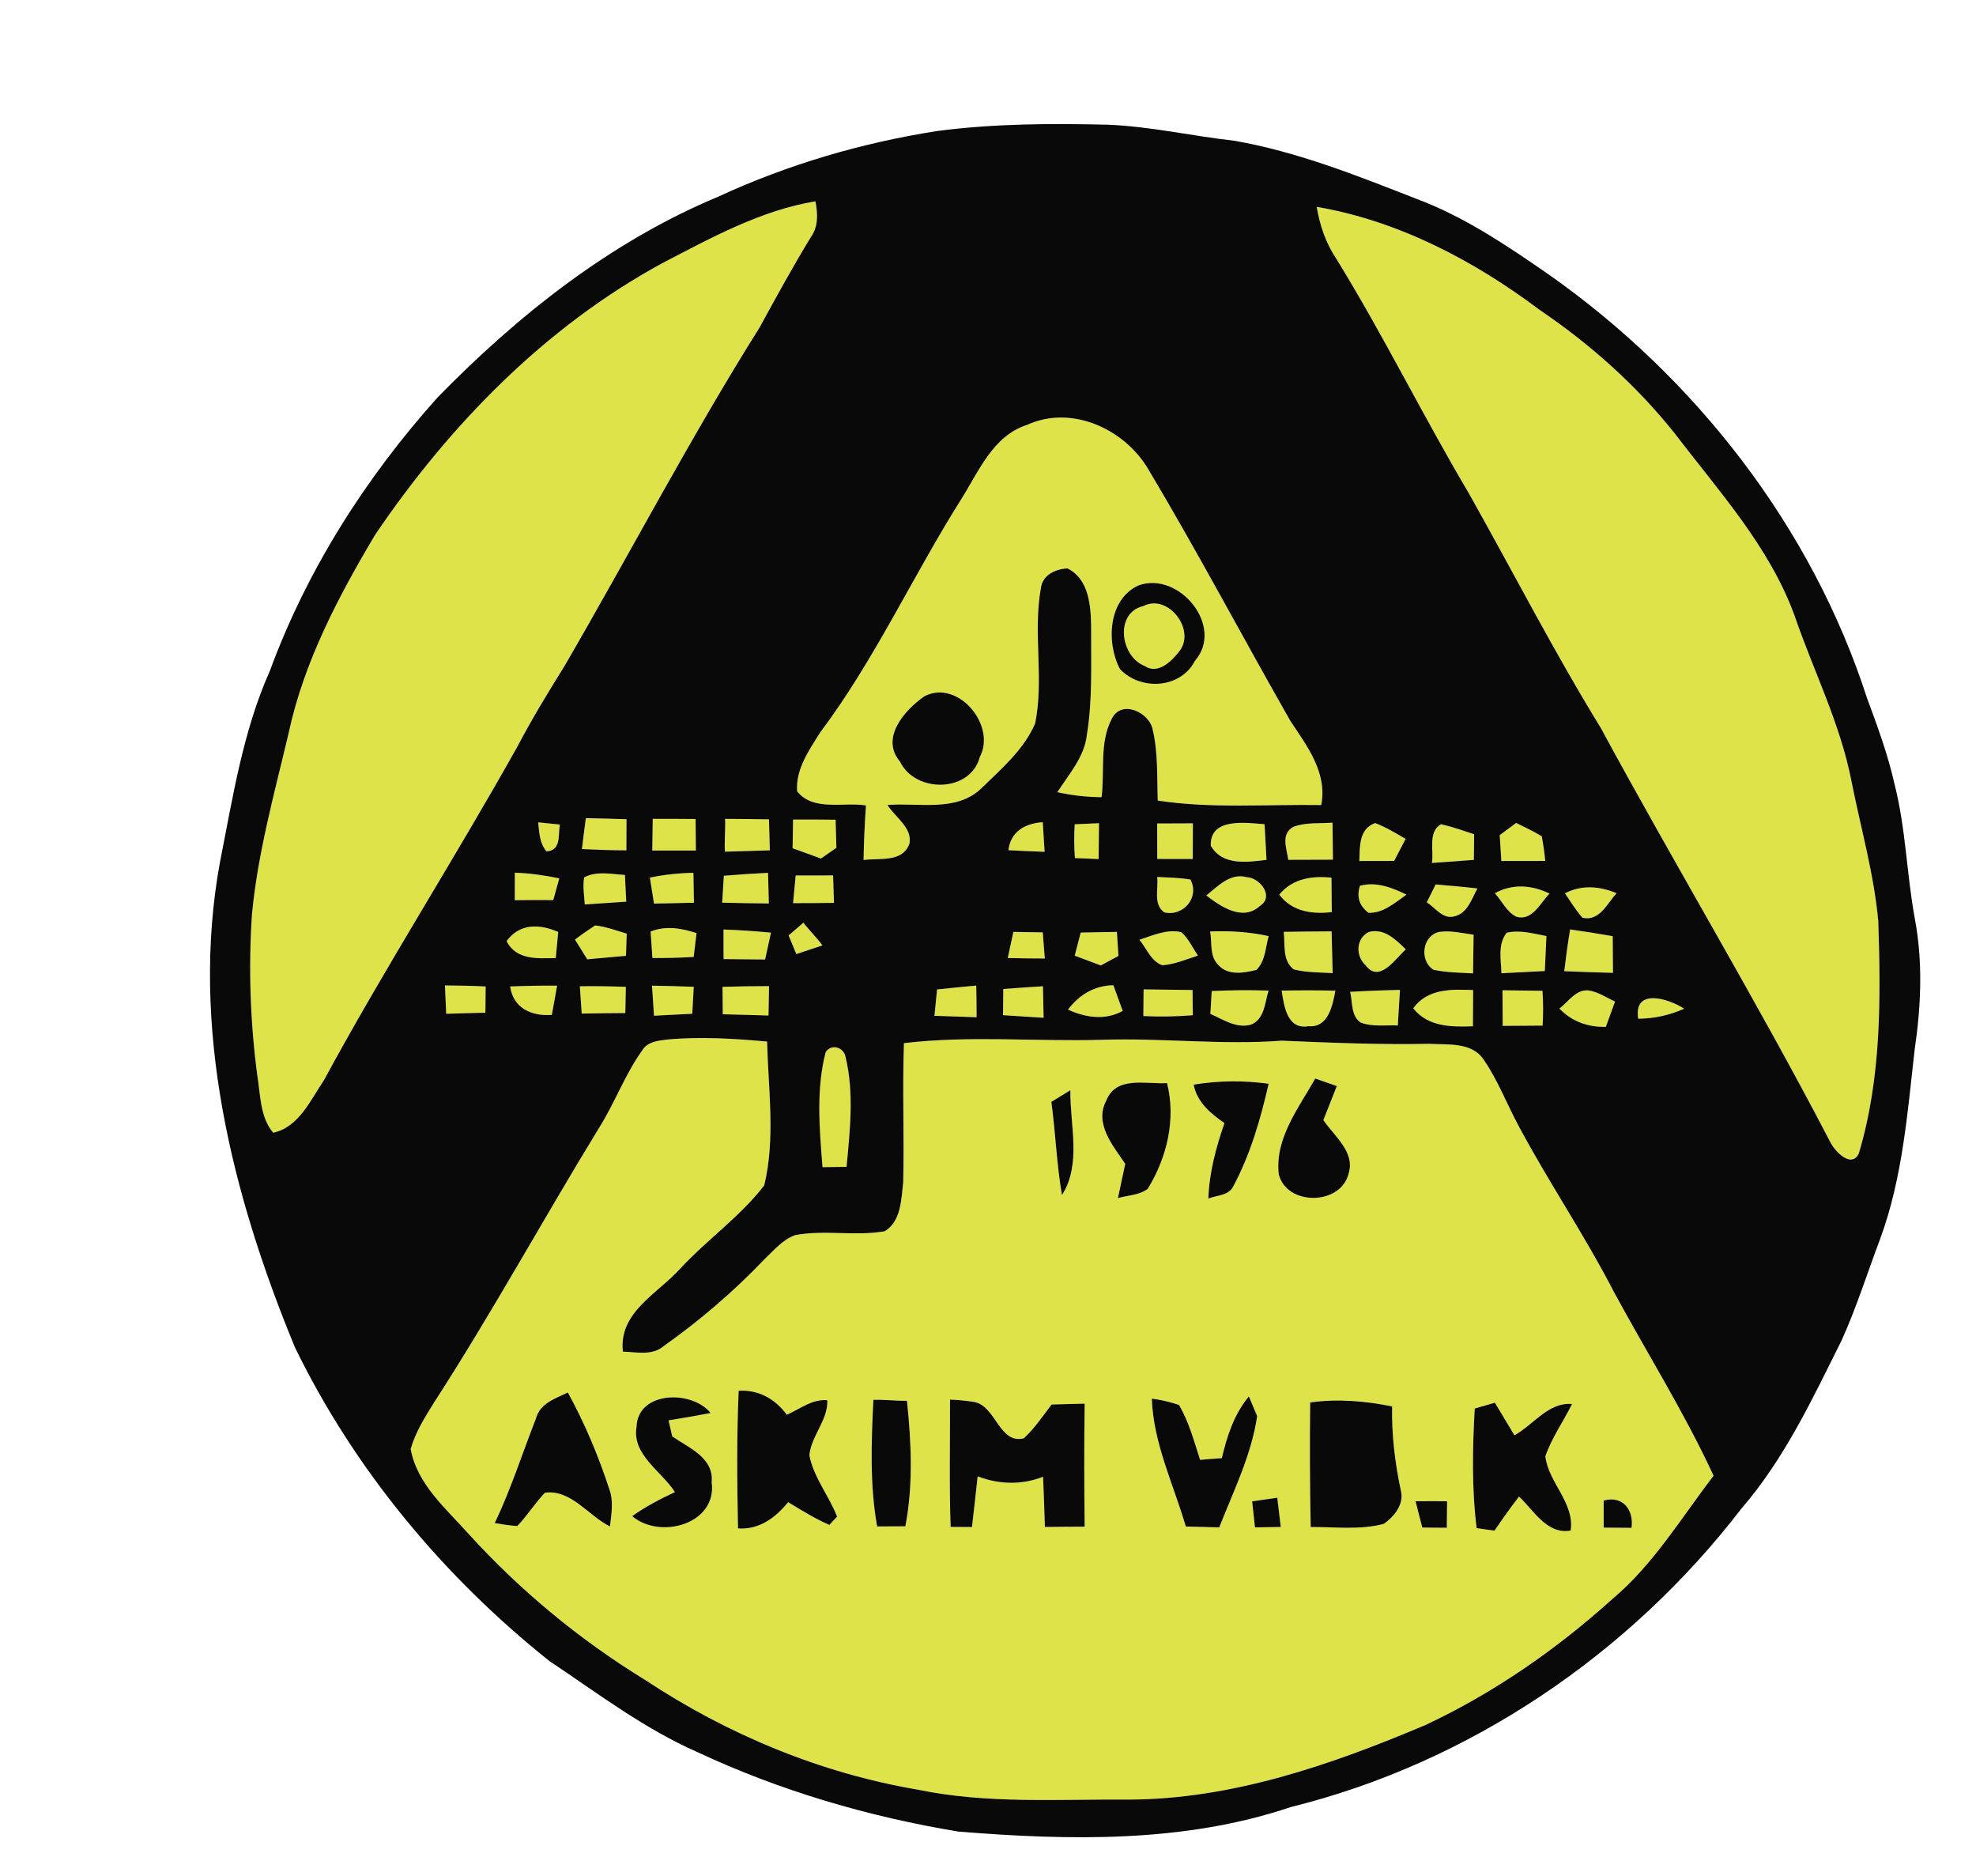 <?xml version="1.0" encoding="UTF-8" ?>
<!DOCTYPE svg PUBLIC "-//W3C//DTD SVG 1.1//EN" "http://www.w3.org/Graphics/SVG/1.1/DTD/svg11.dtd">
<svg width="296pt" height="281pt" viewBox="0 0 296 281" version="1.1" xmlns="http://www.w3.org/2000/svg">
<g id="#dde348ff">
<path fill="#dde348" opacity="1.00" d=" M 99.24 39.40 C 106.55 35.61 113.93 31.52 122.15 30.15 C 122.50 31.99 122.61 33.95 121.44 35.55 C 118.75 39.96 116.27 44.49 113.80 49.02 C 103.41 65.55 94.37 82.88 84.56 99.75 C 82.11 103.68 79.70 107.64 77.54 111.75 C 68.14 128.57 57.73 144.80 48.54 161.75 C 46.54 164.72 44.74 168.85 40.92 169.64 C 38.93 167.28 39.03 163.94 38.54 161.04 C 37.49 153.07 37.21 145.01 37.74 136.98 C 38.61 127.73 41.13 118.75 43.25 109.73 C 45.55 99.08 50.70 89.32 56.23 80.04 C 67.38 63.61 81.68 48.94 99.24 39.40 Z" />
<path fill="#dde348" opacity="1.00" d=" M 197.24 30.98 C 209.46 33.07 220.76 39.00 230.60 46.39 C 238.25 51.56 245.19 57.77 250.94 65.00 C 257.51 73.63 265.04 81.84 268.82 92.20 C 271.65 100.48 275.68 108.37 277.35 117.02 C 278.73 123.98 280.71 130.86 281.36 137.95 C 281.75 149.60 281.82 161.52 278.44 172.77 C 277.31 175.07 274.76 172.36 274.09 170.89 C 263.21 149.99 251.03 129.77 239.81 109.05 C 232.76 97.57 226.61 85.57 220.00 73.83 C 213.15 62.27 207.22 50.19 200.17 38.74 C 198.60 36.41 197.70 33.73 197.24 30.98 Z" />
<path fill="#dde348" opacity="1.00" d=" M 153.87 63.63 C 160.47 60.61 168.32 64.19 171.91 70.11 C 179.34 82.54 186.10 95.35 193.27 107.93 C 195.78 111.74 198.86 115.68 197.92 120.57 C 189.76 120.44 181.53 121.13 173.43 119.90 C 173.30 116.37 173.49 112.78 172.68 109.32 C 172.22 106.71 168.05 104.73 166.58 107.58 C 164.65 111.17 165.51 115.49 165.01 119.39 C 162.78 119.37 160.56 119.13 158.39 118.64 C 160.12 115.94 162.45 113.38 162.81 110.06 C 163.68 104.74 163.42 99.32 163.45 93.95 C 163.41 90.78 163.15 86.74 159.91 85.13 C 158.13 85.20 156.14 86.12 155.92 88.10 C 154.71 94.78 156.42 101.69 155.06 108.35 C 153.38 112.26 150.03 115.13 147.03 118.04 C 143.29 121.68 137.63 120.18 132.94 120.56 C 134.06 122.39 136.74 123.98 136.22 126.39 C 135.16 129.22 131.72 128.47 129.36 128.80 C 129.40 126.08 129.53 123.35 129.72 120.63 C 126.34 120.08 121.85 121.56 119.41 118.52 C 119.16 115.25 121.18 112.38 122.84 109.73 C 130.99 98.86 136.66 86.43 143.86 74.97 C 146.57 70.75 148.66 65.28 153.87 63.63 M 170.58 87.66 C 165.99 89.72 165.68 96.22 167.76 100.20 C 170.84 103.47 176.82 103.17 178.99 98.99 C 183.49 93.83 176.64 85.51 170.58 87.66 M 138.47 104.28 C 135.52 106.33 131.81 110.54 134.81 114.05 C 137.10 118.84 145.37 118.74 146.77 113.38 C 149.32 108.61 143.46 101.67 138.47 104.28 Z" />
<path fill="#dde348" opacity="1.00" d=" M 171.30 90.76 C 174.96 88.88 179.12 94.27 176.72 97.46 C 175.57 98.97 173.50 101.09 171.49 99.75 C 167.80 98.32 166.93 91.76 171.30 90.76 Z" />
<path fill="#dde348" opacity="1.00" d=" M 80.62 123.16 C 81.43 123.24 83.05 123.40 83.86 123.49 C 83.58 125.06 84.11 127.36 81.87 127.51 C 80.82 126.29 80.78 124.68 80.62 123.16 Z" />
<path fill="#dde348" opacity="1.00" d=" M 87.76 122.53 C 89.79 122.57 91.82 122.63 93.85 122.69 C 93.84 124.24 93.83 125.79 93.83 127.35 C 91.61 127.35 89.39 127.27 87.17 127.16 C 87.36 125.62 87.55 124.07 87.76 122.53 Z" />
<path fill="#dde348" opacity="1.00" d=" M 97.78 122.64 C 99.92 122.63 102.06 122.64 104.20 122.66 C 104.21 124.23 104.23 125.81 104.24 127.38 C 102.07 127.39 99.89 127.39 97.71 127.38 C 97.73 125.80 97.75 124.22 97.78 122.64 Z" />
<path fill="#dde348" opacity="1.00" d=" M 108.62 122.64 C 110.81 122.65 113.00 122.67 115.19 122.71 C 115.24 124.25 115.28 125.80 115.32 127.35 C 113.07 127.43 110.83 127.49 108.59 127.55 C 108.50 125.91 108.68 124.27 108.62 122.64 Z" />
<path fill="#dde348" opacity="1.00" d=" M 118.80 122.74 C 120.92 122.73 123.05 122.74 125.17 122.77 C 125.21 124.17 125.25 125.57 125.29 126.97 C 124.71 127.37 123.56 128.17 122.98 128.58 C 121.56 128.07 120.15 127.54 118.73 127.04 C 118.75 125.61 118.78 124.17 118.80 122.74 Z" />
<path fill="#dde348" opacity="1.00" d=" M 160.99 123.45 C 162.20 123.40 163.42 123.34 164.63 123.29 C 164.61 125.08 164.59 126.87 164.57 128.66 C 163.39 128.60 162.20 128.56 161.02 128.51 C 160.89 126.83 160.88 125.13 160.99 123.45 Z" />
<path fill="#dde348" opacity="1.00" d=" M 173.34 123.33 C 175.12 123.32 176.90 123.31 178.69 123.31 C 178.68 125.09 178.68 126.87 178.67 128.65 C 176.89 128.65 175.12 128.64 173.35 128.64 C 173.34 126.87 173.34 125.10 173.34 123.33 Z" />
<path fill="#dde348" opacity="1.00" d=" M 181.37 126.65 C 181.23 122.42 186.61 123.22 189.43 123.44 C 189.52 125.22 189.62 127.00 189.72 128.78 C 186.81 129.13 183.09 129.69 181.37 126.65 Z" />
<path fill="#dde348" opacity="1.00" d=" M 193.75 123.83 C 195.61 123.13 197.66 123.36 199.61 123.21 C 199.63 125.05 199.65 126.90 199.67 128.75 C 197.44 128.76 195.21 128.77 192.98 128.77 C 192.75 127.07 191.81 124.89 193.75 123.83 Z" />
<path fill="#dde348" opacity="1.00" d=" M 151.06 127.33 C 151.39 124.52 153.58 123.31 156.20 123.14 C 156.27 124.25 156.41 126.46 156.48 127.57 C 154.67 127.51 152.86 127.43 151.06 127.33 Z" />
<path fill="#dde348" opacity="1.00" d=" M 203.63 128.95 C 203.71 126.81 203.53 124.15 205.99 123.27 C 207.61 123.87 209.07 124.78 210.56 125.64 C 209.98 126.74 209.41 127.84 208.84 128.94 C 207.10 128.95 205.36 128.94 203.63 128.95 Z" />
<path fill="#dde348" opacity="1.00" d=" M 214.50 129.24 C 214.81 127.35 213.86 124.61 215.86 123.44 C 217.54 123.82 219.18 124.40 220.82 124.94 C 220.80 126.22 220.79 127.50 220.78 128.78 C 218.69 128.94 216.59 129.10 214.50 129.24 Z" />
<path fill="#dde348" opacity="1.00" d=" M 224.65 125.08 C 225.27 124.62 226.50 123.71 227.12 123.25 C 228.41 123.88 229.72 124.50 230.95 125.25 C 231.18 126.47 231.36 127.70 231.47 128.94 C 229.27 128.95 227.08 128.95 224.90 128.95 C 224.81 127.66 224.73 126.37 224.65 125.08 Z" />
<path fill="#dde348" opacity="1.00" d=" M 77.12 130.70 C 79.36 130.78 81.59 131.09 83.78 131.55 C 83.56 132.37 83.11 133.99 82.88 134.80 C 80.96 134.79 79.03 134.79 77.11 134.82 C 77.12 133.44 77.12 132.07 77.12 130.70 Z" />
<path fill="#dde348" opacity="1.00" d=" M 87.51 131.40 C 89.41 130.41 91.58 130.91 93.61 131.04 C 93.68 132.38 93.75 133.71 93.81 135.04 C 91.74 135.19 89.67 135.33 87.60 135.46 C 87.51 134.11 87.27 132.74 87.51 131.40 Z" />
<path fill="#dde348" opacity="1.00" d=" M 97.35 131.44 C 99.49 130.99 101.68 130.76 103.87 130.72 C 103.89 132.21 103.92 133.70 103.95 135.20 C 101.95 135.25 99.96 135.28 97.97 135.33 C 97.81 134.36 97.50 132.41 97.35 131.44 Z" />
<path fill="#dde348" opacity="1.00" d=" M 108.43 131.16 C 110.63 130.98 112.84 130.83 115.05 130.72 C 115.10 132.24 115.14 133.77 115.17 135.31 C 112.84 135.29 110.51 135.25 108.18 135.19 C 108.27 133.84 108.35 132.50 108.43 131.16 Z" />
<path fill="#dde348" opacity="1.00" d=" M 119.19 131.12 C 121.05 131.12 122.92 131.12 124.79 131.11 C 124.83 132.48 124.88 133.85 124.93 135.22 C 122.88 135.25 120.84 135.26 118.80 135.26 C 118.93 133.88 119.06 132.50 119.19 131.12 Z" />
<path fill="#dde348" opacity="1.00" d=" M 173.34 131.34 C 175.00 131.42 176.67 131.46 178.32 131.72 C 179.74 134.40 177.27 137.31 174.40 136.64 C 172.70 135.41 173.57 133.10 173.34 131.34 Z" />
<path fill="#dde348" opacity="1.00" d=" M 180.70 134.11 C 182.44 132.73 184.27 130.71 186.74 131.37 C 188.75 131.45 190.95 134.29 188.71 135.70 C 186.15 138.02 182.89 135.79 180.70 134.11 Z" />
<path fill="#dde348" opacity="1.00" d=" M 191.63 133.99 C 193.59 131.59 196.52 131.14 199.45 131.45 C 199.47 133.16 199.48 134.88 199.50 136.60 C 196.52 136.95 193.55 136.52 191.63 133.99 Z" />
<path fill="#dde348" opacity="1.00" d=" M 203.72 132.66 C 206.17 132.01 208.52 132.93 210.69 133.99 C 208.96 135.18 207.25 136.78 205.00 136.71 C 203.62 135.67 203.19 134.33 203.72 132.66 Z" />
<path fill="#dde348" opacity="1.00" d=" M 215.06 132.46 C 217.14 132.64 219.23 132.82 221.31 133.06 C 220.45 134.64 219.85 136.76 217.86 137.24 C 216.14 137.73 215.01 135.94 213.73 135.14 C 214.06 134.47 214.73 133.13 215.06 132.46 Z" />
<path fill="#dde348" opacity="1.00" d=" M 223.93 133.78 C 226.58 132.31 229.46 132.54 232.12 133.83 C 230.73 135.21 229.57 137.95 227.18 137.31 C 225.70 136.59 224.99 134.95 223.93 133.78 Z" />
<path fill="#dde348" opacity="1.00" d=" M 234.43 133.79 C 236.92 132.49 239.61 132.71 242.15 133.77 C 240.76 135.32 239.59 138.03 237.05 137.45 C 236.06 136.32 235.26 135.03 234.43 133.79 Z" />
<path fill="#dde348" opacity="1.00" d=" M 75.88 140.95 C 77.86 138.27 80.81 138.35 83.62 139.58 C 83.53 140.56 83.34 142.52 83.25 143.49 C 80.51 143.53 77.36 143.82 75.88 140.95 Z" />
<path fill="#dde348" opacity="1.00" d=" M 86.13 140.72 C 87.11 139.97 88.12 139.27 89.15 138.60 C 90.78 138.79 92.32 139.36 93.88 139.83 C 93.86 140.66 93.80 142.32 93.77 143.15 C 91.83 143.33 89.90 143.50 87.97 143.67 C 87.51 142.94 86.59 141.46 86.13 140.72 Z" />
<path fill="#dde348" opacity="1.00" d=" M 97.46 139.52 C 99.72 138.59 102.10 139.02 104.34 139.75 C 104.23 140.64 104.02 142.43 103.91 143.32 C 101.85 143.44 99.79 143.49 97.73 143.48 C 97.66 142.49 97.53 140.51 97.46 139.52 Z" />
<path fill="#dde348" opacity="1.00" d=" M 108.38 139.21 C 110.75 139.30 113.13 139.45 115.49 139.68 C 115.20 141.02 114.91 142.36 114.61 143.70 C 112.54 143.67 110.46 143.65 108.39 143.64 C 108.38 142.16 108.37 140.69 108.38 139.21 Z" />
<path fill="#dde348" opacity="1.00" d=" M 118.13 140.10 C 118.68 139.62 119.80 138.67 120.35 138.19 C 121.25 139.37 122.33 140.40 123.20 141.59 C 121.90 142.03 120.60 142.45 119.29 142.89 C 118.91 141.96 118.52 141.03 118.13 140.10 Z" />
<path fill="#dde348" opacity="1.00" d=" M 181.28 139.50 C 184.22 139.39 187.16 139.56 190.04 140.20 C 189.56 141.91 189.56 143.93 188.21 145.26 C 186.35 145.73 183.88 146.15 182.48 144.49 C 181.16 143.19 181.58 141.16 181.28 139.50 Z" />
<path fill="#dde348" opacity="1.00" d=" M 192.30 139.56 C 194.69 139.52 197.08 139.50 199.47 139.49 C 199.53 141.57 199.58 143.66 199.63 145.74 C 197.68 145.62 195.69 145.67 193.79 145.18 C 192.05 143.84 192.53 141.45 192.30 139.56 Z" />
<path fill="#dde348" opacity="1.00" d=" M 215.52 139.58 C 217.26 139.31 219.01 139.76 220.74 139.99 C 220.71 141.92 220.69 143.85 220.66 145.78 C 218.67 145.66 216.66 145.67 214.71 145.23 C 212.61 143.85 213.03 140.23 215.52 139.58 Z" />
<path fill="#dde348" opacity="1.00" d=" M 225.70 139.69 C 227.69 139.24 229.70 139.82 231.65 140.19 C 231.56 141.94 231.49 143.68 231.41 145.43 C 229.24 145.55 227.07 145.66 224.91 145.76 C 224.86 143.73 224.32 141.43 225.70 139.69 Z" />
<path fill="#dde348" opacity="1.00" d=" M 235.20 139.20 C 237.33 139.50 239.46 139.83 241.58 140.21 C 241.59 142.04 241.60 143.87 241.62 145.70 C 239.19 145.64 236.75 145.56 234.32 145.45 C 234.57 143.36 234.85 141.27 235.20 139.20 Z" />
<path fill="#dde348" opacity="1.00" d=" M 151.80 139.57 C 153.27 139.59 154.73 139.61 156.20 139.64 C 156.28 140.61 156.43 142.57 156.51 143.55 C 154.66 143.54 152.81 143.53 150.96 143.48 C 151.24 142.18 151.52 140.87 151.80 139.57 Z" />
<path fill="#dde348" opacity="1.00" d=" M 161.89 139.67 C 163.70 139.62 165.50 139.60 167.31 139.57 C 167.37 140.47 167.48 142.27 167.54 143.17 C 166.88 143.52 165.56 144.23 164.90 144.59 C 163.60 144.10 162.29 143.62 160.99 143.13 C 161.29 141.97 161.59 140.82 161.89 139.67 Z" />
<path fill="#dde348" opacity="1.00" d=" M 170.68 140.75 C 172.70 140.09 174.79 139.11 176.96 139.61 C 178.04 140.58 178.65 141.92 179.44 143.12 C 177.68 143.68 175.96 144.44 174.10 144.56 C 172.40 143.95 171.76 142.03 170.68 140.75 Z" />
<path fill="#dde348" opacity="1.00" d=" M 204.56 144.56 C 203.04 143.18 203.10 140.53 205.05 139.58 C 207.35 138.97 209.09 140.73 210.59 142.18 C 209.02 143.60 206.61 147.33 204.56 144.56 Z" />
<path fill="#dde348" opacity="1.00" d=" M 66.65 147.59 C 68.68 147.60 70.72 147.64 72.75 147.74 C 72.73 149.05 72.72 150.36 72.71 151.67 C 70.75 151.71 68.80 151.77 66.84 151.83 C 66.77 150.42 66.71 149.00 66.65 147.59 Z" />
<path fill="#dde348" opacity="1.00" d=" M 76.42 147.74 C 78.76 147.65 81.11 147.60 83.45 147.62 C 83.20 149.08 82.93 150.54 82.66 152.00 C 79.67 152.22 76.88 151.02 76.42 147.74 Z" />
<path fill="#dde348" opacity="1.00" d=" M 86.86 147.71 C 89.16 147.68 91.46 147.71 93.75 147.80 C 93.72 149.10 93.69 150.41 93.67 151.72 C 91.49 151.73 89.32 151.76 87.14 151.80 C 87.05 150.43 86.96 149.07 86.86 147.71 Z" />
<path fill="#dde348" opacity="1.00" d=" M 97.67 147.62 C 99.75 147.66 101.84 147.71 103.92 147.79 C 103.84 149.14 103.77 150.48 103.70 151.83 C 101.79 151.92 99.88 152.02 97.97 152.12 C 97.86 150.62 97.77 149.12 97.67 147.62 Z" />
<path fill="#dde348" opacity="1.00" d=" M 108.23 147.80 C 110.55 147.72 112.87 147.69 115.20 147.69 C 115.18 149.16 115.15 150.62 115.12 152.09 C 112.84 152.03 110.55 151.95 108.27 151.90 C 108.26 150.53 108.24 149.16 108.23 147.80 Z" />
<path fill="#dde348" opacity="1.00" d=" M 140.37 148.19 C 142.33 147.99 144.28 147.77 146.24 147.61 C 146.27 149.19 146.29 150.77 146.29 152.35 C 144.19 152.28 142.08 152.21 139.98 152.13 C 140.12 150.82 140.25 149.50 140.37 148.19 Z" />
<path fill="#dde348" opacity="1.00" d=" M 150.29 148.12 C 152.27 147.97 154.24 147.83 156.23 147.71 C 156.27 149.28 156.30 150.85 156.33 152.43 C 154.30 152.31 152.27 152.18 150.25 152.04 C 150.26 150.73 150.28 149.42 150.29 148.12 Z" />
<path fill="#dde348" opacity="1.00" d=" M 159.99 151.21 C 161.64 148.99 163.98 147.59 166.78 147.56 C 167.24 148.84 167.71 150.12 168.18 151.40 C 165.55 152.86 162.63 152.41 159.99 151.21 Z" />
<path fill="#dde348" opacity="1.00" d=" M 171.31 148.18 C 173.75 148.21 176.19 148.24 178.64 148.27 C 178.65 149.53 178.66 150.79 178.68 152.05 C 176.21 152.25 173.74 152.29 171.27 152.17 C 171.28 150.84 171.29 149.51 171.31 148.18 Z" />
<path fill="#dde348" opacity="1.00" d=" M 181.51 148.43 C 184.34 148.29 187.19 148.27 190.03 148.36 C 189.46 150.14 189.46 152.55 187.47 153.43 C 185.26 154.11 183.25 152.69 181.31 151.85 C 181.38 150.71 181.44 149.57 181.51 148.43 Z" />
<path fill="#dde348" opacity="1.00" d=" M 191.99 148.36 C 194.67 148.31 197.35 148.31 200.04 148.37 C 199.61 150.60 198.99 153.95 196.00 153.69 C 192.80 154.25 192.34 150.64 191.99 148.36 Z" />
<path fill="#dde348" opacity="1.00" d=" M 202.25 148.55 C 204.74 148.40 207.22 148.31 209.71 148.26 C 209.61 150.03 209.50 151.80 209.39 153.58 C 207.54 153.50 205.58 153.82 203.82 153.14 C 202.33 152.10 202.64 150.10 202.25 148.55 Z" />
<path fill="#dde348" opacity="1.00" d=" M 211.70 151.01 C 213.82 148.06 217.40 148.14 220.67 148.28 C 220.66 150.08 220.65 151.89 220.64 153.70 C 217.40 153.82 213.90 153.80 211.70 151.01 Z" />
<path fill="#dde348" opacity="1.00" d=" M 225.07 148.31 C 227.06 148.33 229.06 148.36 231.06 148.39 C 231.18 150.12 231.18 151.86 231.08 153.60 C 229.08 153.61 227.09 153.63 225.10 153.64 C 225.08 151.86 225.07 150.09 225.07 148.31 Z" />
<path fill="#dde348" opacity="1.00" d=" M 233.59 151.04 C 234.96 150.05 236.05 148.13 237.98 148.34 C 239.41 148.55 240.63 149.41 241.93 150.00 C 241.47 151.26 241.01 152.52 240.55 153.79 C 237.89 153.85 235.44 152.99 233.59 151.04 Z" />
<path fill="#dde348" opacity="1.00" d=" M 245.40 152.57 C 244.67 147.90 249.96 149.55 252.28 151.07 C 250.11 152.05 247.78 152.55 245.40 152.57 Z" />
<path fill="#dde348" opacity="1.00" d=" M 96.23 157.28 C 97.01 156.00 98.61 155.85 99.95 155.69 C 104.93 155.22 109.94 155.55 114.91 155.99 C 115.08 163.13 116.18 170.54 114.48 177.53 C 110.89 182.20 105.95 185.63 101.95 189.94 C 98.57 193.72 92.63 196.52 93.31 202.43 C 95.36 202.49 97.69 203.08 99.42 201.60 C 104.86 197.75 109.94 193.39 114.54 188.57 C 115.94 187.25 117.25 185.64 119.12 184.98 C 123.55 184.15 128.10 185.18 132.53 184.40 C 135.00 182.91 135.00 179.61 135.30 177.07 C 135.46 170.13 135.17 163.18 135.41 156.23 C 145.24 155.06 155.14 156.01 165.01 155.73 C 174.01 155.42 183.01 156.54 192.01 155.86 C 199.35 156.17 206.70 156.48 214.06 156.33 C 216.85 156.50 220.47 156.02 222.25 158.70 C 224.39 161.81 225.72 165.36 227.51 168.67 C 232.00 177.08 237.38 184.99 241.75 193.47 C 246.72 202.66 252.31 211.52 256.69 221.02 C 251.84 227.33 247.68 234.32 241.52 239.49 C 233.13 247.05 223.75 253.56 213.51 258.36 C 199.40 264.32 184.53 269.48 169.04 269.52 C 158.53 269.44 147.89 270.19 137.52 268.04 C 122.90 265.56 108.95 259.75 96.61 251.58 C 86.85 245.60 77.96 238.25 70.26 229.80 C 66.85 225.97 62.48 222.31 61.52 217.02 C 62.22 214.52 63.62 212.31 64.97 210.13 C 73.68 196.66 81.38 182.58 89.75 168.90 C 92.12 165.14 93.63 160.89 96.23 157.28 M 165.74 164.79 C 163.86 168.25 166.71 171.57 168.56 174.31 C 168.19 176.02 167.82 177.72 167.46 179.44 C 168.95 179.01 170.66 179.01 171.93 178.05 C 174.81 173.35 176.19 167.64 174.82 162.21 C 171.72 162.42 167.22 161.07 165.74 164.79 M 178.81 162.44 C 179.30 165.07 181.34 166.76 183.42 168.21 C 182.15 171.86 181.14 175.62 181.01 179.51 C 182.25 178.99 184.06 179.09 184.73 177.69 C 187.31 172.90 188.83 167.60 190.04 162.31 C 186.31 161.80 182.53 161.83 178.81 162.44 M 191.56 175.90 C 192.80 180.67 200.89 180.53 202.02 175.75 C 203.04 172.54 199.84 170.14 198.24 167.75 C 198.91 166.06 199.57 164.36 200.25 162.66 C 199.17 162.28 198.10 161.90 197.02 161.53 C 194.53 165.95 190.92 170.54 191.56 175.90 M 157.49 165.02 C 158.12 169.67 158.28 174.36 159.08 178.98 C 162.05 174.33 160.26 168.46 160.34 163.28 C 159.62 163.71 158.20 164.59 157.49 165.02 M 110.65 208.29 C 110.35 215.16 110.41 222.04 110.55 228.91 C 113.72 229.13 116.15 227.32 118.06 224.98 C 120.07 226.19 122.07 227.45 124.24 228.38 C 124.53 228.07 125.10 227.45 125.39 227.14 C 124.18 224.00 121.89 221.29 121.24 217.95 C 121.53 215.02 124.06 212.66 123.93 209.71 C 121.69 209.48 119.81 211.04 117.86 211.88 C 116.13 209.52 113.63 208.10 110.65 208.29 M 80.29 212.43 C 78.24 217.66 76.54 223.03 74.11 228.11 C 75.23 228.29 76.34 228.48 77.48 228.55 C 79.00 227.00 80.12 225.11 81.64 223.56 C 85.55 223.04 88.15 227.03 91.37 228.61 C 91.59 226.76 91.94 224.84 91.28 223.04 C 89.64 218.04 87.60 213.16 85.06 208.55 C 83.19 209.46 80.89 210.16 80.29 212.43 M 95.35 213.69 C 94.64 217.89 99.10 220.33 101.10 223.47 C 98.88 224.50 96.70 225.64 94.70 227.07 C 98.90 230.63 107.46 228.25 106.61 221.98 C 106.96 218.32 103.18 216.84 100.70 215.13 C 100.52 214.32 100.33 213.52 100.15 212.72 C 102.25 212.39 104.35 212.02 106.45 211.62 C 103.63 208.14 95.54 208.31 95.35 213.69 M 130.83 209.65 C 130.52 215.97 130.28 222.34 131.39 228.61 C 132.80 228.60 134.21 228.60 135.62 228.59 C 136.81 222.39 136.52 216.05 135.86 209.80 C 134.18 209.81 132.51 209.60 130.83 209.65 M 142.31 209.61 C 142.33 215.96 142.18 222.32 142.40 228.68 C 143.47 228.68 144.53 228.69 145.60 228.70 C 145.89 226.17 146.18 223.64 146.45 221.11 C 149.65 222.33 153.04 222.43 156.25 221.17 C 156.36 223.67 156.44 226.18 156.52 228.69 C 158.51 228.66 160.49 228.65 162.48 228.64 C 162.41 222.50 162.39 216.36 162.48 210.22 C 160.83 210.26 159.17 210.30 157.53 210.35 C 156.19 212.08 154.98 213.94 153.36 215.41 C 149.69 216.35 149.18 210.53 145.90 209.96 C 144.71 209.78 143.51 209.66 142.31 209.61 M 172.54 209.47 C 172.77 216.17 175.78 222.28 177.63 228.62 C 179.30 228.66 180.97 228.71 182.64 228.75 C 184.78 223.30 187.46 217.93 188.32 212.09 C 188.01 211.35 187.39 209.88 187.08 209.14 C 184.87 211.78 183.80 215.08 183.03 218.38 C 181.94 218.45 180.85 218.55 179.77 218.64 C 178.87 215.85 178.11 212.96 176.61 210.42 C 175.29 209.97 173.93 209.65 172.54 209.47 M 196.26 210.04 C 196.19 216.26 196.21 222.48 196.34 228.70 C 199.98 228.67 203.74 229.18 207.30 228.22 C 208.87 227.11 210.40 225.24 209.83 223.18 C 208.96 219.05 208.45 214.86 208.54 210.64 C 204.49 209.81 200.36 209.47 196.26 210.04 M 220.91 210.95 C 220.58 216.92 220.45 222.92 221.20 228.87 C 221.87 228.96 223.20 229.14 223.87 229.24 C 225.05 227.51 226.26 225.79 227.55 224.14 C 229.76 226.22 231.74 229.86 235.28 229.23 C 235.90 225.07 231.95 222.07 231.49 218.12 C 232.44 215.33 234.19 212.90 235.49 210.27 C 231.90 209.99 229.73 213.38 226.86 214.96 C 225.88 213.33 224.90 211.71 223.93 210.08 C 222.92 210.37 221.92 210.66 220.91 210.95 M 187.57 224.85 C 187.71 226.15 187.85 227.45 187.99 228.75 C 189.28 228.73 190.57 228.71 191.86 228.69 C 191.68 227.23 191.51 225.76 191.33 224.31 C 190.39 224.44 188.51 224.71 187.57 224.85 M 212.05 224.84 C 212.38 226.15 212.71 227.47 213.06 228.78 C 214.28 228.78 215.50 228.79 216.73 228.81 C 216.74 227.48 216.75 226.16 216.77 224.84 C 215.19 224.82 213.62 224.82 212.05 224.84 M 240.23 224.73 C 240.23 226.08 240.23 227.43 240.23 228.79 C 241.62 228.80 243.01 228.81 244.40 228.82 C 244.77 226.12 243.08 223.95 240.23 224.73 Z" />
<path fill="#dde348" opacity="1.00" d=" M 123.68 157.58 C 124.56 156.24 126.44 156.87 126.67 158.34 C 127.96 163.71 127.32 169.32 126.81 174.76 C 125.61 174.77 124.41 174.78 123.21 174.80 C 122.76 169.08 122.23 163.20 123.68 157.58 Z" />
</g>
<g id="#0a090aff">
<path fill="#0a090a" opacity="1.00" d=" M 140.40 19.62 C 148.88 18.51 157.47 18.47 166.01 18.68 C 172.37 18.94 178.60 20.38 184.91 21.08 C 194.31 22.72 203.23 26.28 212.08 29.74 C 219.26 32.40 225.65 36.72 231.91 41.05 C 253.92 56.50 271.39 78.87 279.68 104.57 C 281.26 108.81 282.82 113.07 283.81 117.50 C 285.49 124.09 285.61 130.94 286.84 137.61 C 288.06 144.08 287.77 150.72 286.81 157.20 C 285.73 166.74 284.99 176.44 281.65 185.53 C 279.72 190.61 278.11 195.83 275.85 200.78 C 271.50 209.50 267.32 218.46 260.89 225.90 C 244.14 247.71 220.10 264.02 193.35 270.64 C 177.36 276.03 160.17 275.65 143.57 274.31 C 130.13 272.09 116.91 268.22 104.56 262.45 C 96.54 258.94 89.54 253.60 82.30 248.77 C 66.40 236.10 53.08 220.08 44.17 201.77 C 34.77 178.97 28.42 153.81 32.95 129.12 C 34.87 119.45 36.37 109.58 40.41 100.51 C 45.99 85.34 54.78 71.54 65.53 59.54 C 77.64 47.14 91.51 36.17 107.60 29.45 C 118.01 24.64 129.08 21.39 140.40 19.62 M 99.24 39.40 C 81.68 48.94 67.38 63.61 56.23 80.04 C 50.70 89.32 45.55 99.08 43.25 109.73 C 41.13 118.75 38.61 127.73 37.74 136.98 C 37.21 145.01 37.49 153.07 38.54 161.04 C 39.03 163.94 38.93 167.28 40.92 169.64 C 44.74 168.85 46.54 164.72 48.54 161.75 C 57.73 144.80 68.14 128.57 77.54 111.75 C 79.70 107.64 82.11 103.68 84.56 99.75 C 94.37 82.88 103.41 65.55 113.80 49.02 C 116.27 44.49 118.75 39.96 121.44 35.55 C 122.61 33.95 122.50 31.99 122.15 30.15 C 113.93 31.52 106.55 35.61 99.24 39.40 M 197.24 30.98 C 197.70 33.73 198.60 36.41 200.17 38.74 C 207.22 50.19 213.15 62.27 220.00 73.83 C 226.61 85.57 232.76 97.57 239.81 109.05 C 251.03 129.77 263.21 149.99 274.09 170.89 C 274.76 172.36 277.31 175.07 278.44 172.77 C 281.82 161.52 281.75 149.60 281.36 137.95 C 280.71 130.86 278.73 123.98 277.35 117.02 C 275.68 108.37 271.65 100.48 268.82 92.20 C 265.04 81.84 257.51 73.63 250.94 65.00 C 245.19 57.77 238.25 51.56 230.60 46.39 C 220.76 39.00 209.46 33.07 197.24 30.98 M 153.87 63.63 C 148.66 65.28 146.57 70.75 143.86 74.97 C 136.66 86.43 130.99 98.86 122.84 109.73 C 121.18 112.38 119.16 115.25 119.41 118.52 C 121.85 121.56 126.34 120.08 129.72 120.63 C 129.53 123.35 129.40 126.08 129.36 128.80 C 131.72 128.47 135.16 129.22 136.22 126.39 C 136.74 123.98 134.06 122.39 132.94 120.56 C 137.63 120.18 143.29 121.68 147.03 118.04 C 150.03 115.13 153.38 112.26 155.06 108.35 C 156.42 101.69 154.71 94.78 155.92 88.10 C 156.14 86.12 158.13 85.20 159.91 85.13 C 163.15 86.74 163.41 90.78 163.45 93.95 C 163.42 99.32 163.68 104.74 162.81 110.06 C 162.45 113.38 160.12 115.94 158.39 118.64 C 160.56 119.13 162.78 119.37 165.01 119.39 C 165.51 115.49 164.65 111.17 166.58 107.58 C 168.05 104.73 172.22 106.71 172.68 109.32 C 173.49 112.78 173.30 116.37 173.43 119.90 C 181.53 121.13 189.76 120.44 197.92 120.57 C 198.86 115.68 195.78 111.74 193.27 107.93 C 186.10 95.35 179.34 82.54 171.91 70.11 C 168.32 64.19 160.47 60.61 153.87 63.63 M 80.62 123.16 C 80.78 124.68 80.82 126.29 81.87 127.51 C 84.11 127.36 83.58 125.06 83.86 123.49 C 83.05 123.40 81.43 123.24 80.62 123.16 M 87.76 122.53 C 87.55 124.07 87.36 125.62 87.17 127.16 C 89.39 127.27 91.61 127.35 93.83 127.35 C 93.83 125.79 93.84 124.24 93.85 122.69 C 91.82 122.63 89.79 122.57 87.76 122.53 M 97.78 122.64 C 97.75 124.22 97.73 125.80 97.71 127.38 C 99.89 127.39 102.07 127.39 104.24 127.38 C 104.23 125.81 104.21 124.23 104.20 122.66 C 102.06 122.64 99.92 122.63 97.78 122.64 M 108.62 122.64 C 108.68 124.27 108.50 125.91 108.59 127.55 C 110.83 127.49 113.07 127.43 115.32 127.35 C 115.28 125.80 115.24 124.25 115.19 122.71 C 113.00 122.67 110.81 122.65 108.62 122.64 M 118.80 122.74 C 118.78 124.17 118.75 125.61 118.73 127.04 C 120.15 127.54 121.56 128.07 122.98 128.58 C 123.56 128.17 124.71 127.37 125.29 126.97 C 125.25 125.57 125.21 124.17 125.17 122.77 C 123.05 122.74 120.92 122.73 118.80 122.74 M 160.99 123.45 C 160.88 125.13 160.89 126.83 161.02 128.51 C 162.20 128.56 163.39 128.60 164.57 128.66 C 164.59 126.87 164.61 125.08 164.63 123.29 C 163.42 123.34 162.20 123.40 160.99 123.45 M 173.34 123.33 C 173.34 125.10 173.34 126.87 173.35 128.64 C 175.12 128.64 176.89 128.65 178.67 128.65 C 178.68 126.87 178.68 125.09 178.69 123.31 C 176.90 123.31 175.12 123.32 173.34 123.33 M 181.37 126.65 C 183.09 129.69 186.81 129.13 189.72 128.78 C 189.62 127.00 189.52 125.22 189.43 123.44 C 186.61 123.22 181.23 122.42 181.37 126.65 M 193.75 123.83 C 191.81 124.89 192.75 127.07 192.98 128.77 C 195.21 128.77 197.44 128.76 199.67 128.75 C 199.65 126.90 199.63 125.05 199.61 123.21 C 197.66 123.36 195.61 123.13 193.75 123.83 M 151.06 127.33 C 152.86 127.43 154.67 127.51 156.48 127.57 C 156.41 126.46 156.27 124.25 156.20 123.14 C 153.58 123.31 151.39 124.52 151.06 127.33 M 203.63 128.95 C 205.36 128.94 207.10 128.95 208.84 128.94 C 209.41 127.84 209.98 126.74 210.56 125.64 C 209.07 124.78 207.61 123.87 205.99 123.27 C 203.53 124.15 203.71 126.81 203.63 128.95 M 214.50 129.24 C 216.59 129.10 218.69 128.94 220.78 128.78 C 220.79 127.50 220.80 126.22 220.82 124.94 C 219.18 124.40 217.54 123.82 215.86 123.44 C 213.86 124.61 214.81 127.35 214.50 129.24 M 224.65 125.08 C 224.73 126.37 224.81 127.66 224.90 128.95 C 227.08 128.95 229.27 128.95 231.47 128.94 C 231.36 127.70 231.18 126.47 230.95 125.25 C 229.72 124.50 228.41 123.88 227.12 123.25 C 226.50 123.71 225.27 124.62 224.65 125.08 M 77.12 130.70 C 77.12 132.07 77.12 133.44 77.11 134.82 C 79.03 134.79 80.96 134.79 82.88 134.80 C 83.11 133.99 83.56 132.37 83.78 131.55 C 81.59 131.09 79.36 130.78 77.12 130.70 M 87.51 131.40 C 87.27 132.74 87.51 134.11 87.60 135.46 C 89.67 135.33 91.74 135.19 93.81 135.04 C 93.75 133.71 93.68 132.38 93.61 131.04 C 91.58 130.91 89.41 130.41 87.51 131.40 M 97.35 131.44 C 97.50 132.41 97.81 134.36 97.97 135.33 C 99.96 135.28 101.95 135.25 103.95 135.20 C 103.92 133.70 103.89 132.21 103.87 130.72 C 101.68 130.76 99.49 130.99 97.35 131.44 M 108.43 131.16 C 108.35 132.50 108.27 133.84 108.18 135.19 C 110.51 135.25 112.84 135.29 115.17 135.31 C 115.14 133.77 115.10 132.24 115.05 130.72 C 112.84 130.83 110.63 130.98 108.43 131.16 M 119.19 131.12 C 119.06 132.50 118.93 133.88 118.80 135.26 C 120.84 135.26 122.88 135.25 124.93 135.22 C 124.88 133.85 124.83 132.48 124.79 131.11 C 122.92 131.12 121.05 131.12 119.19 131.12 M 173.34 131.34 C 173.57 133.10 172.70 135.41 174.40 136.64 C 177.27 137.31 179.74 134.40 178.32 131.72 C 176.67 131.46 175.00 131.42 173.34 131.34 M 180.70 134.11 C 182.89 135.79 186.15 138.02 188.71 135.70 C 190.95 134.29 188.75 131.45 186.74 131.37 C 184.27 130.71 182.44 132.73 180.70 134.11 M 191.63 133.99 C 193.55 136.52 196.52 136.95 199.50 136.60 C 199.48 134.88 199.47 133.16 199.45 131.45 C 196.52 131.14 193.59 131.59 191.63 133.99 M 203.72 132.66 C 203.19 134.33 203.62 135.67 205.00 136.71 C 207.25 136.78 208.96 135.18 210.69 133.99 C 208.52 132.93 206.17 132.01 203.72 132.66 M 215.06 132.46 C 214.73 133.13 214.06 134.47 213.73 135.14 C 215.01 135.94 216.14 137.73 217.86 137.24 C 219.85 136.76 220.45 134.64 221.31 133.06 C 219.23 132.82 217.14 132.64 215.06 132.46 M 223.93 133.78 C 224.99 134.95 225.70 136.59 227.18 137.31 C 229.57 137.95 230.73 135.21 232.12 133.83 C 229.46 132.54 226.58 132.31 223.93 133.78 M 234.43 133.79 C 235.26 135.03 236.06 136.32 237.05 137.45 C 239.59 138.03 240.76 135.32 242.15 133.77 C 239.61 132.71 236.92 132.49 234.43 133.79 M 75.88 140.95 C 77.36 143.82 80.51 143.53 83.25 143.49 C 83.34 142.52 83.53 140.56 83.62 139.58 C 80.81 138.35 77.86 138.27 75.88 140.95 M 86.13 140.72 C 86.59 141.46 87.51 142.94 87.97 143.67 C 89.90 143.50 91.83 143.33 93.77 143.15 C 93.80 142.32 93.86 140.66 93.88 139.83 C 92.32 139.36 90.78 138.79 89.15 138.60 C 88.12 139.27 87.11 139.97 86.13 140.72 M 97.46 139.52 C 97.53 140.51 97.66 142.49 97.73 143.48 C 99.79 143.49 101.85 143.44 103.91 143.32 C 104.02 142.43 104.23 140.64 104.34 139.75 C 102.10 139.02 99.72 138.59 97.46 139.52 M 108.38 139.21 C 108.37 140.69 108.38 142.16 108.39 143.64 C 110.46 143.65 112.54 143.67 114.61 143.70 C 114.91 142.36 115.20 141.02 115.49 139.68 C 113.13 139.45 110.75 139.30 108.38 139.21 M 118.13 140.10 C 118.52 141.03 118.91 141.96 119.29 142.89 C 120.60 142.45 121.90 142.03 123.20 141.59 C 122.33 140.40 121.25 139.37 120.35 138.19 C 119.80 138.67 118.68 139.62 118.13 140.10 M 181.28 139.50 C 181.58 141.16 181.16 143.19 182.48 144.49 C 183.88 146.15 186.35 145.73 188.21 145.26 C 189.56 143.93 189.56 141.91 190.04 140.20 C 187.16 139.56 184.22 139.39 181.28 139.50 M 192.30 139.56 C 192.53 141.45 192.05 143.84 193.79 145.18 C 195.69 145.67 197.68 145.62 199.63 145.74 C 199.58 143.66 199.53 141.57 199.47 139.49 C 197.08 139.50 194.69 139.52 192.30 139.56 M 215.52 139.58 C 213.03 140.23 212.61 143.85 214.71 145.23 C 216.66 145.67 218.67 145.66 220.66 145.78 C 220.69 143.85 220.71 141.92 220.74 139.99 C 219.01 139.76 217.26 139.31 215.52 139.58 M 225.70 139.69 C 224.32 141.43 224.86 143.73 224.91 145.76 C 227.07 145.66 229.24 145.55 231.41 145.43 C 231.49 143.68 231.56 141.94 231.65 140.19 C 229.70 139.82 227.69 139.24 225.70 139.69 M 235.20 139.20 C 234.85 141.27 234.57 143.36 234.32 145.45 C 236.75 145.56 239.19 145.64 241.62 145.70 C 241.60 143.87 241.59 142.04 241.58 140.21 C 239.46 139.83 237.33 139.50 235.20 139.20 M 151.80 139.57 C 151.52 140.87 151.24 142.18 150.96 143.48 C 152.81 143.53 154.66 143.54 156.51 143.55 C 156.43 142.57 156.28 140.61 156.20 139.64 C 154.73 139.61 153.27 139.59 151.80 139.57 M 161.89 139.67 C 161.59 140.82 161.29 141.97 160.99 143.13 C 162.29 143.62 163.60 144.10 164.90 144.59 C 165.56 144.23 166.88 143.52 167.54 143.17 C 167.48 142.27 167.37 140.47 167.31 139.57 C 165.50 139.60 163.70 139.62 161.89 139.67 M 170.68 140.75 C 171.76 142.03 172.40 143.95 174.10 144.56 C 175.96 144.44 177.68 143.68 179.44 143.12 C 178.65 141.92 178.04 140.58 176.96 139.61 C 174.79 139.11 172.70 140.09 170.68 140.75 M 204.56 144.56 C 206.61 147.33 209.02 143.60 210.59 142.18 C 209.09 140.73 207.35 138.97 205.05 139.58 C 203.10 140.53 203.04 143.18 204.56 144.56 M 66.65 147.59 C 66.71 149.00 66.77 150.42 66.84 151.83 C 68.80 151.77 70.75 151.71 72.71 151.67 C 72.72 150.36 72.73 149.05 72.75 147.74 C 70.72 147.64 68.68 147.60 66.65 147.59 M 76.42 147.74 C 76.88 151.02 79.67 152.22 82.66 152.00 C 82.93 150.54 83.20 149.08 83.45 147.62 C 81.11 147.60 78.76 147.65 76.42 147.74 M 86.86 147.71 C 86.96 149.07 87.05 150.43 87.14 151.80 C 89.32 151.76 91.49 151.73 93.67 151.72 C 93.69 150.41 93.72 149.10 93.75 147.80 C 91.46 147.71 89.16 147.68 86.86 147.71 M 97.67 147.62 C 97.77 149.12 97.86 150.62 97.97 152.12 C 99.88 152.02 101.79 151.92 103.70 151.83 C 103.77 150.48 103.84 149.14 103.92 147.79 C 101.84 147.71 99.75 147.66 97.67 147.62 M 108.23 147.80 C 108.24 149.16 108.26 150.53 108.27 151.90 C 110.55 151.95 112.84 152.03 115.12 152.09 C 115.15 150.62 115.18 149.16 115.20 147.69 C 112.87 147.69 110.55 147.72 108.23 147.80 M 140.37 148.19 C 140.25 149.50 140.12 150.82 139.98 152.13 C 142.08 152.21 144.19 152.28 146.29 152.35 C 146.29 150.77 146.27 149.19 146.24 147.61 C 144.28 147.77 142.33 147.99 140.37 148.19 M 150.29 148.12 C 150.28 149.42 150.26 150.73 150.25 152.04 C 152.27 152.18 154.30 152.31 156.33 152.43 C 156.30 150.85 156.27 149.28 156.23 147.71 C 154.24 147.83 152.27 147.97 150.29 148.12 M 159.99 151.21 C 162.63 152.41 165.55 152.86 168.18 151.40 C 167.71 150.12 167.24 148.84 166.78 147.56 C 163.98 147.59 161.64 148.99 159.99 151.21 M 171.31 148.18 C 171.29 149.51 171.28 150.84 171.27 152.17 C 173.74 152.29 176.21 152.25 178.68 152.05 C 178.66 150.79 178.65 149.53 178.64 148.27 C 176.19 148.24 173.75 148.21 171.31 148.18 M 181.51 148.43 C 181.44 149.57 181.38 150.71 181.31 151.85 C 183.25 152.69 185.26 154.11 187.47 153.43 C 189.46 152.55 189.46 150.14 190.03 148.36 C 187.19 148.27 184.34 148.29 181.51 148.43 M 191.99 148.36 C 192.34 150.64 192.80 154.25 196.00 153.69 C 198.99 153.95 199.61 150.60 200.04 148.37 C 197.35 148.31 194.67 148.31 191.99 148.36 M 202.25 148.55 C 202.64 150.10 202.33 152.10 203.82 153.14 C 205.58 153.82 207.54 153.50 209.39 153.58 C 209.50 151.80 209.61 150.03 209.71 148.26 C 207.22 148.31 204.74 148.40 202.25 148.55 M 211.70 151.01 C 213.90 153.80 217.40 153.82 220.64 153.70 C 220.65 151.89 220.66 150.08 220.67 148.28 C 217.40 148.14 213.82 148.06 211.70 151.01 M 225.07 148.31 C 225.07 150.09 225.08 151.86 225.10 153.64 C 227.09 153.63 229.08 153.61 231.08 153.60 C 231.18 151.86 231.18 150.12 231.06 148.39 C 229.06 148.36 227.06 148.33 225.07 148.31 M 233.59 151.04 C 235.44 152.99 237.89 153.85 240.55 153.79 C 241.01 152.52 241.47 151.26 241.93 150.00 C 240.63 149.41 239.41 148.55 237.98 148.34 C 236.05 148.13 234.96 150.05 233.59 151.04 M 245.40 152.57 C 247.78 152.55 250.11 152.05 252.28 151.07 C 249.96 149.55 244.67 147.90 245.40 152.57 M 96.23 157.28 C 93.63 160.89 92.12 165.14 89.75 168.90 C 81.38 182.58 73.68 196.66 64.97 210.13 C 63.62 212.31 62.22 214.52 61.52 217.02 C 62.48 222.31 66.85 225.97 70.26 229.80 C 77.96 238.25 86.85 245.60 96.61 251.58 C 108.95 259.75 122.90 265.56 137.52 268.04 C 147.89 270.19 158.53 269.44 169.04 269.52 C 184.53 269.48 199.40 264.32 213.51 258.36 C 223.75 253.56 233.13 247.05 241.52 239.49 C 247.68 234.32 251.84 227.33 256.69 221.02 C 252.31 211.52 246.72 202.66 241.75 193.47 C 237.38 184.99 232.00 177.08 227.51 168.67 C 225.72 165.36 224.39 161.81 222.25 158.70 C 220.47 156.02 216.85 156.50 214.06 156.33 C 206.70 156.48 199.35 156.17 192.01 155.86 C 183.01 156.54 174.01 155.42 165.01 155.73 C 155.14 156.01 145.24 155.06 135.41 156.23 C 135.17 163.18 135.46 170.13 135.30 177.07 C 135.00 179.61 135.00 182.91 132.53 184.40 C 128.10 185.18 123.55 184.15 119.12 184.98 C 117.25 185.64 115.94 187.25 114.54 188.57 C 109.94 193.39 104.86 197.75 99.42 201.60 C 97.69 203.08 95.36 202.49 93.31 202.43 C 92.63 196.52 98.57 193.72 101.95 189.94 C 105.95 185.63 110.89 182.20 114.48 177.53 C 116.18 170.54 115.08 163.13 114.91 155.99 C 109.94 155.55 104.93 155.22 99.95 155.69 C 98.61 155.85 97.01 156.00 96.23 157.28 M 123.68 157.58 C 122.23 163.20 122.76 169.08 123.21 174.80 C 124.41 174.78 125.61 174.77 126.81 174.76 C 127.32 169.32 127.96 163.71 126.67 158.34 C 126.44 156.87 124.56 156.24 123.68 157.58 Z" />
<path fill="#0a090a" opacity="1.00" d=" M 170.58 87.66 C 176.64 85.51 183.49 93.83 178.99 98.99 C 176.82 103.17 170.84 103.47 167.76 100.20 C 165.68 96.22 165.99 89.72 170.58 87.66 M 171.30 90.76 C 166.93 91.76 167.80 98.32 171.49 99.75 C 173.50 101.09 175.57 98.97 176.72 97.46 C 179.12 94.27 174.96 88.88 171.30 90.76 Z" />
<path fill="#0a090a" opacity="1.00" d=" M 138.47 104.28 C 143.46 101.67 149.32 108.61 146.77 113.38 C 145.37 118.74 137.10 118.84 134.81 114.05 C 131.81 110.54 135.52 106.33 138.47 104.28 Z" />
<path fill="#0a090a" opacity="1.00" d=" M 165.74 164.79 C 167.22 161.07 171.72 162.42 174.82 162.21 C 176.19 167.64 174.81 173.35 171.93 178.05 C 170.66 179.01 168.95 179.01 167.46 179.44 C 167.82 177.72 168.19 176.02 168.56 174.31 C 166.71 171.57 163.86 168.25 165.74 164.79 Z" />
<path fill="#0a090a" opacity="1.00" d=" M 178.81 162.44 C 182.53 161.83 186.31 161.80 190.04 162.31 C 188.83 167.60 187.31 172.90 184.73 177.69 C 184.06 179.09 182.25 178.99 181.01 179.51 C 181.14 175.62 182.15 171.86 183.42 168.21 C 181.34 166.76 179.30 165.07 178.81 162.44 Z" />
<path fill="#0a090a" opacity="1.00" d=" M 191.56 175.90 C 190.92 170.54 194.53 165.95 197.02 161.53 C 198.10 161.90 199.17 162.28 200.25 162.66 C 199.57 164.36 198.91 166.06 198.24 167.75 C 199.84 170.14 203.04 172.54 202.02 175.75 C 200.89 180.53 192.80 180.67 191.56 175.90 Z" />
<path fill="#0a090a" opacity="1.00" d=" M 157.49 165.02 C 158.20 164.59 159.62 163.71 160.34 163.28 C 160.26 168.46 162.05 174.33 159.08 178.98 C 158.28 174.36 158.12 169.67 157.49 165.02 Z" />
<path fill="#0a090a" opacity="1.00" d=" M 110.65 208.29 C 113.63 208.10 116.13 209.52 117.86 211.88 C 119.81 211.04 121.69 209.48 123.93 209.71 C 124.06 212.66 121.53 215.02 121.24 217.95 C 121.89 221.29 124.18 224.00 125.39 227.14 C 125.10 227.45 124.53 228.07 124.24 228.38 C 122.07 227.45 120.07 226.19 118.06 224.98 C 116.15 227.32 113.72 229.13 110.55 228.91 C 110.41 222.04 110.35 215.16 110.65 208.29 Z" />
<path fill="#0a090a" opacity="1.00" d=" M 80.29 212.43 C 80.89 210.16 83.19 209.46 85.06 208.55 C 87.60 213.16 89.64 218.04 91.28 223.04 C 91.94 224.84 91.59 226.76 91.37 228.61 C 88.15 227.03 85.55 223.04 81.64 223.56 C 80.12 225.11 79.00 227.00 77.48 228.55 C 76.34 228.48 75.23 228.29 74.11 228.11 C 76.54 223.03 78.24 217.66 80.29 212.43 Z" />
<path fill="#0a090a" opacity="1.00" d=" M 95.35 213.69 C 95.54 208.31 103.63 208.14 106.45 211.62 C 104.35 212.02 102.25 212.39 100.15 212.72 C 100.33 213.52 100.52 214.32 100.70 215.13 C 103.18 216.84 106.96 218.32 106.61 221.98 C 107.46 228.25 98.90 230.63 94.70 227.07 C 96.70 225.64 98.88 224.50 101.10 223.47 C 99.10 220.33 94.64 217.89 95.35 213.69 Z" />
<path fill="#0a090a" opacity="1.00" d=" M 130.83 209.65 C 132.51 209.60 134.18 209.81 135.86 209.80 C 136.52 216.05 136.81 222.39 135.62 228.59 C 134.21 228.60 132.80 228.60 131.39 228.61 C 130.28 222.34 130.52 215.97 130.83 209.65 Z" />
<path fill="#0a090a" opacity="1.00" d=" M 142.31 209.61 C 143.51 209.66 144.71 209.78 145.90 209.96 C 149.18 210.53 149.69 216.35 153.36 215.41 C 154.98 213.94 156.19 212.08 157.53 210.35 C 159.17 210.30 160.83 210.26 162.48 210.22 C 162.39 216.36 162.41 222.50 162.48 228.64 C 160.49 228.65 158.51 228.66 156.52 228.69 C 156.44 226.18 156.36 223.67 156.25 221.17 C 153.04 222.43 149.65 222.33 146.45 221.11 C 146.18 223.64 145.89 226.17 145.60 228.70 C 144.53 228.69 143.47 228.68 142.40 228.68 C 142.18 222.32 142.33 215.96 142.31 209.61 Z" />
<path fill="#0a090a" opacity="1.00" d=" M 172.54 209.47 C 173.93 209.65 175.29 209.97 176.61 210.42 C 178.11 212.96 178.87 215.85 179.77 218.64 C 180.85 218.55 181.94 218.45 183.03 218.38 C 183.80 215.08 184.87 211.78 187.08 209.14 C 187.39 209.88 188.01 211.35 188.32 212.09 C 187.46 217.93 184.78 223.30 182.64 228.75 C 180.97 228.71 179.30 228.66 177.63 228.62 C 175.78 222.28 172.77 216.17 172.54 209.47 Z" />
<path fill="#0a090a" opacity="1.00" d=" M 196.26 210.04 C 200.36 209.47 204.49 209.81 208.54 210.64 C 208.45 214.86 208.96 219.05 209.83 223.18 C 210.40 225.24 208.87 227.11 207.30 228.22 C 203.74 229.18 199.98 228.67 196.34 228.70 C 196.21 222.48 196.19 216.26 196.26 210.04 Z" />
<path fill="#0a090a" opacity="1.00" d=" M 220.91 210.95 C 221.92 210.66 222.92 210.37 223.93 210.08 C 224.90 211.71 225.88 213.33 226.86 214.96 C 229.73 213.38 231.90 209.99 235.49 210.27 C 234.19 212.90 232.44 215.33 231.49 218.12 C 231.95 222.07 235.90 225.07 235.28 229.23 C 231.74 229.86 229.76 226.22 227.55 224.14 C 226.26 225.79 225.05 227.51 223.87 229.24 C 223.20 229.14 221.87 228.96 221.20 228.87 C 220.45 222.92 220.58 216.92 220.91 210.95 Z" />
<path fill="#0a090a" opacity="1.00" d=" M 187.57 224.85 C 188.51 224.71 190.39 224.44 191.33 224.31 C 191.51 225.76 191.68 227.23 191.86 228.69 C 190.57 228.71 189.28 228.73 187.99 228.75 C 187.85 227.45 187.71 226.15 187.57 224.85 Z" />
<path fill="#0a090a" opacity="1.00" d=" M 212.05 224.84 C 213.62 224.82 215.19 224.82 216.77 224.84 C 216.75 226.16 216.74 227.48 216.73 228.81 C 215.50 228.79 214.28 228.78 213.06 228.78 C 212.71 227.47 212.38 226.15 212.05 224.84 Z" />
<path fill="#0a090a" opacity="1.00" d=" M 240.23 224.73 C 243.08 223.95 244.77 226.12 244.40 228.82 C 243.01 228.81 241.62 228.80 240.23 228.79 C 240.23 227.43 240.23 226.08 240.23 224.73 Z" />
</g>
</svg>
